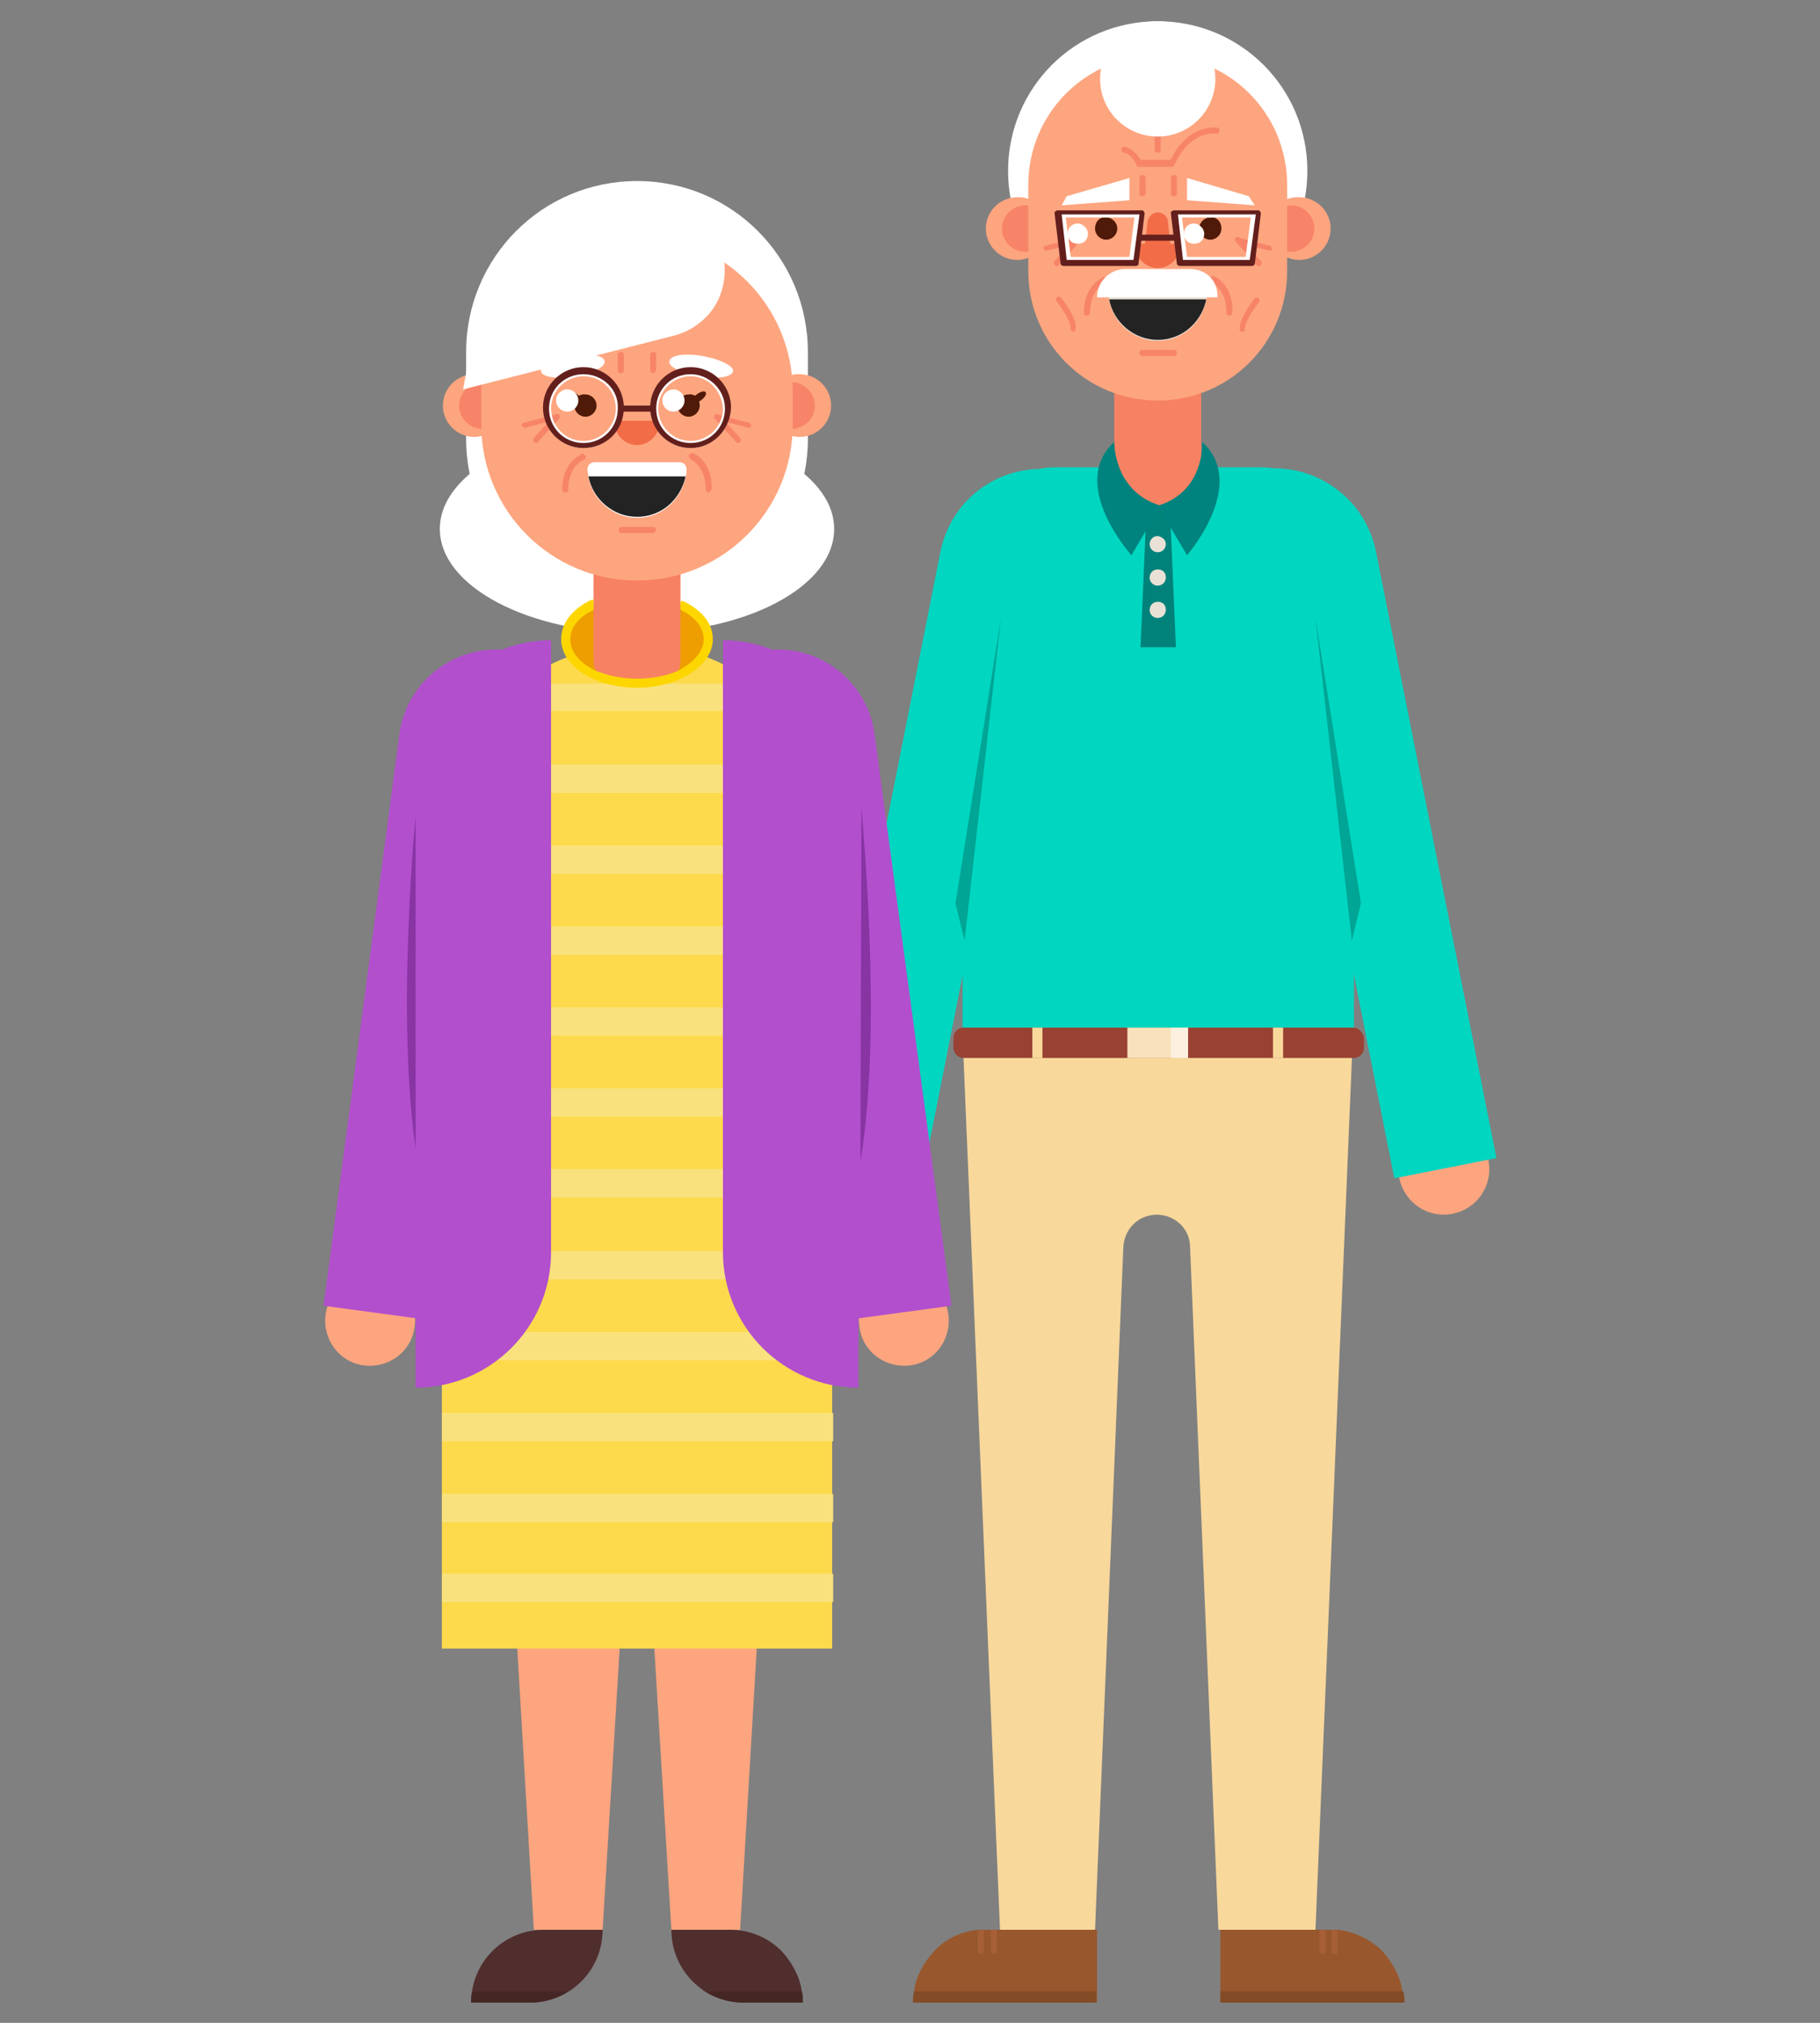 <?xml version="1.0" encoding="utf-8"?>
<!-- Generator: Adobe Illustrator 23.1.0, SVG Export Plug-In . SVG Version: 6.00 Build 0)  -->
<svg version="1.1" id="Capa_1" xmlns="http://www.w3.org/2000/svg" xmlns:xlink="http://www.w3.org/1999/xlink" x="0px" y="0px"
	 viewBox="0 0 180 200" style="enable-background:new 0 0 180 200;" xml:space="preserve">
<rect x="0" y="0" width="180" height="200" fill="#808080" stroke="none"/>
<style type="text/css">
	.st0{fill:#01D6C0;}
	.st1{fill:#FFFFFF;}
	.st2{fill:#FDA57F;}
	.st3{fill:#F78469;}
	.st4{fill:#F78163;}
	.st5{fill:#4F1A08;}
	.st6{fill:#E4DED0;}
	.st7{fill:#232323;}
	.st8{fill:#F26C47;}
	.st9{fill:#631F1C;}
	.st10{fill:#00827B;}
	.st11{fill:#00837E;}
	.st12{fill:#E9E1D6;}
	.st13{fill:#F8D89B;}
	.st14{fill:#98572D;}
	.st15{fill:#834B26;}
	.st16{fill:#A65F36;}
	.st17{fill:#00A595;}
	.st18{fill:#994133;}
	.st19{fill:#F9E2BB;}
	.st20{fill:#FCF0DE;}
	.st21{fill:#B24FCD;}
	.st22{fill:#8834A3;}
	.st23{fill:#502E2D;}
	.st24{fill:#452625;}
	.st25{fill:#FCDA4C;}
	.st26{fill:#F9E27D;}
	.st27{fill:#EE9E01;}
	.st28{fill:#FDD600;}
</style>
<g>
	<g>
		<path class="st0" d="M124.6,46.2h-20.1c-5.1,0-9.3,4.2-9.3,9.3v47.6h38.7V55.5C133.9,50.3,129.7,46.2,124.6,46.2z"/>
		<g>
			<path class="st1" d="M129.3,16.9c0,8.2-6.6,14.8-14.8,14.8c-8.2,0-14.8-6.6-14.8-14.8c0-8.2,6.6-14.8,14.8-14.8
				C122.7,2.1,129.3,8.7,129.3,16.9z"/>
			<g>
				<g>
					<path class="st2" d="M103.7,22.6c0,1.7-1.4,3.1-3.1,3.1c-1.7,0-3.1-1.4-3.1-3.1c0-1.7,1.4-3.1,3.1-3.1
						C102.3,19.4,103.7,20.8,103.7,22.6z"/>
					<path class="st3" d="M103.7,22.6c0,1.2-1,2.3-2.3,2.3c-1.2,0-2.3-1-2.3-2.3c0-1.2,1-2.3,2.3-2.3
						C102.7,20.3,103.7,21.3,103.7,22.6z"/>
				</g>
				<g>
					<path class="st2" d="M125.4,22.6c0,1.7,1.4,3.1,3.1,3.1c1.7,0,3.1-1.4,3.1-3.1c0-1.7-1.4-3.1-3.1-3.1
						C126.8,19.4,125.4,20.8,125.4,22.6z"/>
					<path class="st3" d="M125.4,22.6c0,1.2,1,2.3,2.3,2.3c1.2,0,2.3-1,2.3-2.3c0-1.2-1-2.3-2.3-2.3
						C126.4,20.3,125.4,21.3,125.4,22.6z"/>
				</g>
			</g>
			<path class="st4" d="M114.5,50.1L114.5,50.1c-2.4,0-4.3-1.9-4.3-4.3v-9.5h8.6v9.5C118.8,48.1,116.9,50.1,114.5,50.1z"/>
			<path class="st2" d="M114.5,39.6L114.5,39.6c-7.1,0-12.8-5.7-12.8-12.8v-8.5c0-7.1,5.7-12.8,12.8-12.8l0,0
				c7.1,0,12.8,5.7,12.8,12.8v8.5C127.3,33.9,121.6,39.6,114.5,39.6z"/>
			<g>
				<g>
					<path class="st5" d="M120.8,22.6c0,0.6-0.5,1.1-1.1,1.1c-0.6,0-1.1-0.5-1.1-1.1c0-0.6,0.5-1.1,1.1-1.1
						C120.3,21.4,120.8,21.9,120.8,22.6z"/>
				</g>
				<g>
					<path class="st5" d="M108.3,22.6c0,0.6,0.5,1.1,1.1,1.1c0.6,0,1.1-0.5,1.1-1.1c0-0.6-0.5-1.1-1.1-1.1
						C108.8,21.4,108.3,21.9,108.3,22.6z"/>
				</g>
			</g>
			<path class="st6" d="M118.7,28.2c0.4,0,0.7,0.3,0.7,0.7l0,0c0,0.3,0,0.5-0.1,0.8c-0.2,1-0.7,1.9-1.4,2.6
				c-0.9,0.9-2.1,1.4-3.4,1.4c-2.4,0-4.4-1.8-4.8-4c0-0.3-0.1-0.5-0.1-0.8l0,0c0-0.4,0.3-0.7,0.7-0.7H118.7z"/>
			<path class="st7" d="M119.3,29.6c-0.2,1-0.7,1.9-1.4,2.6c-0.9,0.9-2.1,1.4-3.4,1.4c-2.4,0-4.4-1.8-4.8-4H119.3z"/>
			<g>
				<path class="st3" d="M121.6,31.2C121.6,31.2,121.6,31.2,121.6,31.2c-0.2,0-0.3-0.1-0.3-0.3c0-2.3-1.4-2.9-1.5-3
					c-0.1-0.1-0.2-0.2-0.2-0.4c0.1-0.1,0.2-0.2,0.4-0.2c0.1,0,1.9,0.7,1.9,3.5C121.9,31.1,121.7,31.2,121.6,31.2z"/>
				<path class="st3" d="M107.5,31.2c-0.2,0-0.3-0.1-0.3-0.3c0-2.7,1.8-3.4,1.9-3.5c0.1-0.1,0.3,0,0.4,0.2c0.1,0.1,0,0.3-0.2,0.4
					c-0.1,0-1.5,0.6-1.5,3C107.8,31.1,107.6,31.2,107.5,31.2C107.5,31.2,107.5,31.2,107.5,31.2z"/>
			</g>
			<path class="st3" d="M116.1,35.2H113c-0.2,0-0.3-0.1-0.3-0.3s0.1-0.3,0.3-0.3h3.1c0.2,0,0.3,0.1,0.3,0.3S116.3,35.2,116.1,35.2z"
				/>
			<g>
				<g>
					<path class="st3" d="M103.5,24.8c-0.1,0-0.2-0.1-0.3-0.2c0-0.1,0-0.3,0.2-0.3l3.1-0.8c0.1,0,0.3,0,0.3,0.2
						c0,0.1-0.1,0.3-0.2,0.3L103.5,24.8C103.5,24.8,103.5,24.8,103.5,24.8z"/>
					<path class="st3" d="M104.5,26.3c-0.1,0-0.1,0-0.2-0.1c-0.1-0.1-0.1-0.3,0-0.4l2.1-2.3c0.1-0.1,0.3-0.1,0.4,0
						c0.1,0.1,0.1,0.3,0,0.4l-2.1,2.3C104.7,26.3,104.6,26.3,104.5,26.3z"/>
				</g>
				<g>
					<path class="st3" d="M125.6,24.8C125.6,24.8,125.6,24.8,125.6,24.8l-3.2-0.8c-0.1,0-0.2-0.2-0.2-0.3c0-0.1,0.2-0.2,0.3-0.2
						l3.1,0.8c0.1,0,0.2,0.2,0.2,0.3C125.8,24.7,125.7,24.8,125.6,24.8z"/>
					<path class="st3" d="M124.5,26.3c-0.1,0-0.2,0-0.2-0.1l-2.1-2.3c-0.1-0.1-0.1-0.3,0-0.4c0.1-0.1,0.3-0.1,0.4,0l2.1,2.3
						c0.1,0.1,0.1,0.3,0,0.4C124.7,26.3,124.6,26.3,124.5,26.3z"/>
				</g>
			</g>
			<g>
				<path class="st3" d="M113,19.4c-0.2,0-0.3-0.1-0.3-0.3v-1.5c0-0.2,0.1-0.3,0.3-0.3c0.2,0,0.3,0.1,0.3,0.3v1.5
					C113.3,19.3,113.1,19.4,113,19.4z"/>
				<path class="st3" d="M116.1,19.4c-0.2,0-0.3-0.1-0.3-0.3v-1.5c0-0.2,0.1-0.3,0.3-0.3c0.2,0,0.3,0.1,0.3,0.3v1.5
					C116.4,19.3,116.3,19.4,116.1,19.4z"/>
			</g>
			<g>
				<path class="st8" d="M112.3,24.1v0.2c0,1.2,1,2.2,2.2,2.2c1.2,0,2.2-1,2.2-2.2v-0.2H112.3z"/>
				<path class="st8" d="M115.9,25.3h-2.8l0.4-3.4c0.1-0.5,0.5-0.9,1-0.9l0,0c0.5,0,1,0.4,1,0.9L115.9,25.3z"/>
			</g>
			<g>
				<g>
					<g>
						<g>
							<path class="st1" d="M112.4,26.2h-7.1l-0.7-5.3h8.5L112.4,26.2z M105.9,25.4h5.8l0.5-3.9h-6.8L105.9,25.4z"/>
							<path class="st9" d="M112.3,26.3h-7.1c-0.1,0-0.3-0.1-0.3-0.2l-0.6-5c0-0.1,0-0.2,0.1-0.2c0.1-0.1,0.1-0.1,0.2-0.1h8.3
								c0.1,0,0.2,0,0.2,0.1c0.1,0.1,0.1,0.1,0.1,0.2l-0.6,5C112.6,26.2,112.5,26.3,112.3,26.3z M105.5,25.7h6.6l0.6-4.5h-7.7
								L105.5,25.7z"/>
						</g>
						<path class="st1" d="M107.6,23.1c0,0.6-0.4,1-1,1c-0.6,0-1-0.4-1-1c0-0.6,0.4-1,1-1C107.1,22.1,107.6,22.6,107.6,23.1z"/>
					</g>
					<g>
						<g>
							<path class="st1" d="M123.8,26.2h-7.1l-0.7-5.3h8.5L123.8,26.2z M117.4,25.4h5.8l0.5-3.9h-6.8L117.4,25.4z"/>
							<path class="st9" d="M123.8,26.3h-7.1c-0.1,0-0.3-0.1-0.3-0.2l-0.6-5c0-0.1,0-0.2,0.1-0.2c0.1-0.1,0.1-0.1,0.2-0.1h8.3
								c0.1,0,0.2,0,0.2,0.1c0.1,0.1,0.1,0.1,0.1,0.2l-0.6,5C124.1,26.2,123.9,26.3,123.8,26.3z M117,25.7h6.6l0.6-4.5h-7.7
								L117,25.7z"/>
						</g>
						<path class="st1" d="M119.1,23.1c0,0.6-0.4,1-1,1c-0.6,0-1-0.4-1-1c0-0.6,0.4-1,1-1C118.6,22.1,119.1,22.6,119.1,23.1z"/>
					</g>
				</g>
				<rect x="112.7" y="23.2" class="st9" width="3.8" height="0.6"/>
			</g>
			<g>
				<polygon class="st1" points="111.7,17.6 111.7,19.8 105,20.3 105.5,19.4 				"/>
				<polygon class="st1" points="117.4,17.6 117.4,19.8 124.1,20.3 123.5,19.4 				"/>
			</g>
			<path class="st3" d="M116.1,16.5h-3.6l-0.1-0.2c-0.5-1.1-1.2-1.2-1.2-1.2c-0.2,0-0.3-0.1-0.3-0.3c0-0.2,0.1-0.3,0.3-0.3
				c0,0,0.9,0.1,1.6,1.3h3c0.3-0.7,1.6-3.2,4.4-3.2c0,0,0.1,0,0.1,0c0.2,0,0.3,0.1,0.3,0.3c0,0.2-0.1,0.3-0.3,0.3
				c-2.9-0.1-4,2.9-4.1,3l-0.1,0.2H116.1z"/>
			<path class="st3" d="M114.5,15.1c-0.2,0-0.3-0.1-0.3-0.3V13c0-0.2,0.1-0.3,0.3-0.3c0.2,0,0.3,0.1,0.3,0.3v1.9
				C114.8,15,114.7,15.1,114.5,15.1z"/>
			<path class="st1" d="M120.2,7.8c0,3.1-2.5,5.7-5.7,5.7c-3.1,0-5.7-2.5-5.7-5.7c0-3.1,2.5-5.7,5.7-5.7
				C117.7,2.1,120.2,4.7,120.2,7.8z"/>
			<path class="st1" d="M117.7,26.6h-6.4c-1.5,0-2.8,1.2-2.8,2.8h11.9C120.5,27.8,119.3,26.6,117.7,26.6z"/>
			<g>
				<path class="st3" d="M122.9,32.8c-0.2,0-0.3-0.1-0.3-0.3c0-1.2,1.5-3,1.5-3c0.1-0.1,0.3-0.1,0.4,0c0.1,0.1,0.1,0.3,0,0.4
					c-0.4,0.5-1.4,1.9-1.4,2.7C123.2,32.6,123.1,32.8,122.9,32.8z"/>
				<path class="st3" d="M106.2,32.8c-0.2,0-0.3-0.1-0.3-0.3c0-0.8-1-2.2-1.4-2.7c-0.1-0.1-0.1-0.3,0-0.4c0.1-0.1,0.3-0.1,0.4,0
					c0.1,0.1,1.5,1.8,1.5,3C106.4,32.6,106.3,32.8,106.2,32.8z"/>
			</g>
		</g>
		<polygon class="st10" points="116.3,64 112.8,64 113.4,50.1 115.7,50.1 		"/>
		<g>
			<g>
				<g>
					<path class="st11" d="M110.2,43.7c0,0-0.1,4.9,4.6,6.3l-2.9,4.9C111.9,54.9,105.6,47.9,110.2,43.7z"/>
				</g>
				<g>
					<path class="st11" d="M118.9,43.7c0,0,0.3,4.9-4.4,6.3l2.9,4.9C117.4,54.9,123.5,47.9,118.9,43.7z"/>
				</g>
			</g>
		</g>
		<g>
			<path class="st12" d="M115.3,60.3c0,0.4-0.3,0.8-0.8,0.8c-0.4,0-0.8-0.3-0.8-0.8c0-0.4,0.3-0.8,0.8-0.8
				C115,59.5,115.3,59.8,115.3,60.3z"/>
			<path class="st12" d="M115.3,57.1c0,0.4-0.3,0.8-0.8,0.8c-0.4,0-0.8-0.3-0.8-0.8c0-0.4,0.3-0.8,0.8-0.8
				C115,56.3,115.3,56.6,115.3,57.1z"/>
			<path class="st12" d="M115.3,53.8c0,0.4-0.3,0.8-0.8,0.8c-0.4,0-0.8-0.3-0.8-0.8c0-0.4,0.3-0.8,0.8-0.8
				C115,53.1,115.3,53.4,115.3,53.8z"/>
		</g>
		<g>
			<path class="st2" d="M90.6,116.5c-0.5,2.4-2.8,4-5.3,3.5c-2.4-0.5-4-2.8-3.5-5.3c0.5-2.4,2.8-4,5.3-3.5
				C89.5,111.7,91.1,114.1,90.6,116.5z"/>
			<g>
				<g>
					<path class="st2" d="M138.4,116.5c0.5,2.4,2.8,4,5.3,3.5c2.4-0.5,4-2.8,3.5-5.3c-0.5-2.4-2.8-4-5.3-3.5
						C139.5,111.7,138,114.1,138.4,116.5z"/>
					<g>
						<path class="st0" d="M93,54.6l-11.9,60l10.1,2l13.9-70l0,0C99.5,45.4,94.1,49,93,54.6z"/>
						<path class="st0" d="M136.1,54.6c-1.1-5.6-6.5-9.2-12.1-8.1l13.9,70l10.1-2L136.1,54.6z"/>
					</g>
				</g>
			</g>
		</g>
		<path class="st13" d="M118.9,102.4l0.1,1.5h-8.9l0.1-1.5h-15l3.7,88.4h9.4l2.8-67.5c0.1-1.8,1.5-3.2,3.3-3.2l0,0
			c1.8,0,3.3,1.4,3.3,3.2l2.8,67.5h9.6l3.7-88.4H118.9z"/>
		<g>
			<g>
				<g>
					<path class="st14" d="M97.3,190.8c-0.2,0-0.4,0-0.6,0c-1.7,0.2-3.2,0.9-4.3,2.1c-1,1.1-1.8,2.4-2,4c-0.1,0.4-0.1,0.7-0.1,1.1
						h18.2v-7.2H97.3z"/>
					<path class="st15" d="M108.4,196.9v1.1H90.3c0-0.4,0-0.7,0.1-1.1H108.4z"/>
				</g>
				<path class="st16" d="M98.6,190.8v2.1c0,0.2-0.1,0.3-0.3,0.3c-0.2,0-0.3-0.1-0.3-0.3v-2.1H98.6z"/>
				<path class="st16" d="M97.3,190.8v2.1c0,0.2-0.1,0.3-0.3,0.3c-0.2,0-0.3-0.1-0.3-0.3v-2C96.9,190.8,97.1,190.8,97.3,190.8z"/>
			</g>
			<g>
				<g>
					<path class="st14" d="M138.7,196.9c-0.2-1.5-1-2.9-2-4c-1.1-1.1-2.7-1.9-4.3-2.1c-0.2,0-0.4,0-0.6,0h-11.1v7.2h18.2
						C138.8,197.6,138.8,197.2,138.7,196.9z"/>
					<path class="st15" d="M120.7,196.9v1.1h18.2c0-0.4,0-0.7-0.1-1.1H120.7z"/>
				</g>
				<path class="st16" d="M130.5,190.8v2.1c0,0.2,0.1,0.3,0.3,0.3c0.2,0,0.3-0.1,0.3-0.3v-2.1H130.5z"/>
				<path class="st16" d="M131.7,190.8v2.1c0,0.2,0.1,0.3,0.3,0.3c0.2,0,0.3-0.1,0.3-0.3v-2C132.2,190.8,132,190.8,131.7,190.8z"/>
			</g>
		</g>
		<g>
			<polygon class="st17" points="99,61.1 94.5,89.3 95.4,93 			"/>
			<polygon class="st17" points="130.1,61.1 134.6,89.3 133.7,93 			"/>
		</g>
		<g>
			<path class="st18" d="M133.8,101.6H95.3c-0.5,0-1,0.4-1,1v1c0,0.5,0.4,1,1,1h38.6c0.5,0,1-0.4,1-1v-1
				C134.8,102.1,134.4,101.6,133.8,101.6z"/>
			<g>
				<rect x="102.1" y="101.6" class="st13" width="1" height="3"/>
				<rect x="125.9" y="101.6" class="st13" width="1" height="3"/>
			</g>
			<rect x="111.5" y="101.6" class="st19" width="6" height="3"/>
			<rect x="115.8" y="101.6" class="st20" width="1.7" height="3"/>
		</g>
	</g>
	<g>
		<g>
			<path class="st2" d="M41,131.2c-0.3,2.4-2.5,4.1-5,3.8c-2.4-0.3-4.1-2.5-3.8-5c0.3-2.4,2.5-4.1,5-3.8
				C39.7,126.5,41.4,128.7,41,131.2z"/>
			<g>
				<path class="st2" d="M85,131.2c0.3,2.4,2.5,4.1,5,3.8c2.4-0.3,4.1-2.5,3.8-5c-0.3-2.4-2.5-4.1-5-3.8
					C86.3,126.5,84.6,128.7,85,131.2z"/>
				<g>
					<path class="st21" d="M39.5,72.6L32,129.1l9.6,1.3l8.8-66.1l0,0C45.1,63.6,40.2,67.3,39.5,72.6z"/>
					<path class="st21" d="M86.5,72.6c-0.7-5.3-5.6-9-10.8-8.3l0,0l8.8,66.1l9.6-1.3L86.5,72.6z"/>
				</g>
			</g>
		</g>
		<path class="st22" d="M41.3,114.8l-0.1-35.1C41.2,79.7,39,101,41.3,114.8z"/>
		<path class="st22" d="M85.1,114.8l0.1-35.1C85.1,79.7,87.4,101,85.1,114.8z"/>
		<g>
			<g>
				<polygon class="st2" points="59.6,190.8 52.8,190.8 48.8,123.1 63.7,123.1 				"/>
				<path class="st23" d="M53.8,190.8c-4,0-7.2,3.2-7.2,7.2h5.8c4,0,7.2-3.2,7.2-7.2l0,0H53.8z"/>
				<path class="st24" d="M46.6,198h5.8c1.4,0,2.7-0.4,3.8-1.1h-9.5C46.6,197.2,46.6,197.6,46.6,198z"/>
			</g>
			<g>
				<polygon class="st2" points="66.4,190.8 73.2,190.8 77.2,123.1 62.3,123.1 				"/>
				<path class="st23" d="M79.3,196.9c-0.2-1.5-1-2.9-2-4c-1.3-1.3-3.1-2.1-5.1-2.1h-5.8c0,2,0.8,3.8,2.1,5.1c0.4,0.4,0.8,0.7,1.2,1
					c1.1,0.7,2.4,1.1,3.8,1.1h5.8C79.4,197.6,79.4,197.2,79.3,196.9z"/>
				<path class="st24" d="M79.4,198h-5.8c-1.4,0-2.7-0.4-3.8-1.1h9.5C79.4,197.2,79.4,197.6,79.4,198z"/>
			</g>
		</g>
		<g>
			<path class="st25" d="M82.3,163H43.7V83c0-10.7,8.7-19.3,19.3-19.3l0,0c10.7,0,19.3,8.7,19.3,19.3V163z"/>
			<g>
				<polygon class="st26" points="45.4,67.6 80.6,67.6 80.6,67.6 82,70.3 44,70.3 				"/>
				<rect x="43.7" y="75.6" class="st26" width="38.7" height="2.8"/>
				<rect x="43.7" y="83.6" class="st26" width="38.7" height="2.8"/>
				<rect x="43.7" y="91.6" class="st26" width="38.7" height="2.8"/>
				<rect x="43.7" y="99.6" class="st26" width="38.7" height="2.8"/>
				<rect x="43.7" y="107.6" class="st26" width="38.7" height="2.8"/>
				<rect x="43.7" y="115.6" class="st26" width="38.7" height="2.8"/>
				<rect x="43.7" y="123.7" class="st26" width="38.7" height="2.8"/>
				<rect x="43.7" y="131.7" class="st26" width="38.7" height="2.8"/>
				<rect x="43.7" y="139.7" class="st26" width="38.7" height="2.8"/>
				<rect x="43.7" y="155.6" class="st26" width="38.7" height="2.8"/>
				<rect x="43.7" y="147.7" class="st26" width="38.7" height="2.8"/>
			</g>
		</g>
		<g>
			<g>
				<path class="st1" d="M63,17.9L63,17.9c-9.4,0-16.9,7.6-16.9,16.9v8.6c0,9.4,7.6,16.9,16.9,16.9l0,0c9.4,0,16.9-7.6,16.9-16.9
					v-8.6C79.9,25.5,72.4,17.9,63,17.9z"/>
				<path class="st1" d="M82.5,52.3c0,5.7-8.7,10.3-19.5,10.3c-10.7,0-19.5-4.6-19.5-10.3C43.5,46.6,52.3,42,63,42
					C73.7,42,82.5,46.6,82.5,52.3z"/>
			</g>
			<g>
				<path class="st27" d="M70,63.2c0,2.4-3.2,4.3-7,4.3c-3.9,0-7-1.9-7-4.3c0-2.4,3.2-4.3,7-4.3C66.9,58.9,70,60.8,70,63.2z"/>
				<path class="st4" d="M67.3,53.8v11.5c0,0.4-0.1,0.7-0.2,1v0c-0.4,0.8-1.2,1.3-2.1,1.3h-4c-0.9,0-1.7-0.5-2.1-1.3
					c-0.1-0.3-0.2-0.6-0.2-1V53.8H67.3z"/>
				<path class="st28" d="M67.7,59.5c-0.1-0.1-0.3-0.1-0.4,0v0.8c1.5,0.7,2.3,1.8,2.3,2.9c0,1.2-1,2.3-2.5,3.1v0
					c-1.1,0.5-2.5,0.8-4.1,0.8c-1.5,0-2.9-0.3-4.1-0.8c-1.5-0.7-2.5-1.8-2.5-3.1c0-1.1,0.8-2.2,2.3-2.9v-1c-0.1,0-0.1,0-0.2,0
					c-1.9,0.9-3,2.3-3,3.9c0,2.7,3.4,4.8,7.5,4.8c4.1,0,7.5-2.2,7.5-4.8C70.5,61.7,69.5,60.4,67.7,59.5z"/>
			</g>
			<g>
				<g>
					<g>
						<path class="st2" d="M50,40.1c0,1.7-1.4,3.1-3.1,3.1c-1.7,0-3.1-1.4-3.1-3.1c0-1.7,1.4-3.1,3.1-3.1C48.6,36.9,50,38.3,50,40.1
							z"/>
						<path class="st3" d="M50,40.1c0,1.2-1,2.3-2.3,2.3c-1.2,0-2.3-1-2.3-2.3c0-1.2,1-2.3,2.3-2.3C49,37.8,50,38.8,50,40.1z"/>
					</g>
					<g>
						<path class="st2" d="M76,40.1c0,1.7,1.4,3.1,3.1,3.1c1.7,0,3.1-1.4,3.1-3.1c0-1.7-1.4-3.1-3.1-3.1C77.4,36.9,76,38.3,76,40.1z
							"/>
						<path class="st3" d="M76,40.1c0,1.2,1,2.3,2.3,2.3c1.2,0,2.3-1,2.3-2.3c0-1.2-1-2.3-2.3-2.3C77,37.8,76,38.8,76,40.1z"/>
					</g>
				</g>
				<path class="st2" d="M63,23.3L63,23.3c-8.5,0-15.4,6.9-15.4,15.4V42c0,8.5,6.9,15.4,15.4,15.4l0,0c8.5,0,15.4-6.9,15.4-15.4
					v-3.3C78.4,30.2,71.5,23.3,63,23.3z"/>
				<g>
					<g>
						<path class="st5" d="M69.2,40.1c0,0.6-0.5,1.1-1.1,1.1c-0.6,0-1.1-0.5-1.1-1.1c0-0.6,0.5-1.1,1.1-1.1
							C68.7,38.9,69.2,39.4,69.2,40.1z"/>
						<path class="st5" d="M69.3,39.6c-0.4,0.3-0.8,0.4-0.9,0.2c-0.1-0.2,0.1-0.5,0.5-0.8c0.4-0.3,0.8-0.4,0.9-0.2
							C69.9,39,69.7,39.3,69.3,39.6z"/>
					</g>
					<g>
						<path class="st5" d="M56.8,40.1c0,0.6,0.5,1.1,1.1,1.1c0.6,0,1.1-0.5,1.1-1.1c0-0.6-0.5-1.1-1.1-1.1
							C57.3,38.9,56.8,39.4,56.8,40.1z"/>
						<path class="st5" d="M56.7,39.6c0.4,0.3,0.8,0.4,0.9,0.2c0.1-0.2-0.1-0.5-0.5-0.8c-0.4-0.3-0.8-0.4-0.9-0.2
							C56.1,39,56.3,39.3,56.7,39.6z"/>
					</g>
				</g>
				<g>
					<path class="st1" d="M72.5,36.7c-0.1,0.6-1.6,0.8-3.3,0.5c-1.8-0.3-3.1-0.9-3-1.5c0.1-0.6,1.6-0.8,3.3-0.5
						C71.2,35.5,72.6,36.2,72.5,36.7z"/>
					<path class="st1" d="M53.5,36.7c0.1,0.6,1.6,0.8,3.3,0.5c1.8-0.3,3.1-0.9,3-1.5c-0.1-0.6-1.6-0.8-3.3-0.5
						C54.8,35.5,53.4,36.2,53.5,36.7z"/>
				</g>
				<path class="st1" d="M67.2,45.7c0.4,0,0.7,0.3,0.7,0.7l0,0c0,0.3,0,0.5-0.1,0.8c-0.2,1-0.7,1.9-1.4,2.6
					c-0.9,0.9-2.1,1.4-3.4,1.4c-2.4,0-4.4-1.8-4.8-4c0-0.3-0.1-0.5-0.1-0.8l0,0c0-0.4,0.3-0.7,0.7-0.7H67.2z"/>
				<path class="st7" d="M67.8,47.1c-0.2,1-0.7,1.9-1.4,2.6c-0.9,0.9-2.1,1.4-3.4,1.4c-2.4,0-4.4-1.8-4.8-4H67.8z"/>
				<g>
					<path class="st3" d="M70.1,48.7C70.1,48.7,70.1,48.7,70.1,48.7c-0.2,0-0.3-0.1-0.3-0.3c0-2.3-1.4-2.9-1.5-3
						c-0.1-0.1-0.2-0.2-0.2-0.4c0.1-0.1,0.2-0.2,0.4-0.2c0.1,0,1.9,0.7,1.9,3.5C70.3,48.6,70.2,48.7,70.1,48.7z"/>
					<path class="st3" d="M55.9,48.7c-0.2,0-0.3-0.1-0.3-0.3c0-2.7,1.8-3.4,1.9-3.5c0.1-0.1,0.3,0,0.4,0.2c0.1,0.1,0,0.3-0.2,0.4
						c-0.1,0-1.5,0.6-1.5,3C56.2,48.6,56.1,48.7,55.9,48.7C55.9,48.7,55.9,48.7,55.9,48.7z"/>
				</g>
				<path class="st3" d="M64.6,52.7h-3.1c-0.2,0-0.3-0.1-0.3-0.3c0-0.2,0.1-0.3,0.3-0.3h3.1c0.2,0,0.3,0.1,0.3,0.3
					C64.8,52.6,64.7,52.7,64.6,52.7z"/>
				<g>
					<g>
						<path class="st3" d="M51.9,42.3c-0.1,0-0.2-0.1-0.3-0.2c0-0.1,0-0.3,0.2-0.3l3.1-0.8c0.1,0,0.3,0,0.3,0.2c0,0.1,0,0.3-0.2,0.3
							L51.9,42.3C52,42.3,52,42.3,51.9,42.3z"/>
						<path class="st3" d="M53,43.8c-0.1,0-0.1,0-0.2-0.1c-0.1-0.1-0.1-0.3,0-0.4l2.1-2.3c0.1-0.1,0.3-0.1,0.4,0
							c0.1,0.1,0.1,0.3,0,0.4l-2.1,2.3C53.2,43.8,53.1,43.8,53,43.8z"/>
					</g>
					<g>
						<path class="st3" d="M74.1,42.3C74,42.3,74,42.3,74.1,42.3l-3.2-0.8c-0.1,0-0.2-0.2-0.2-0.3c0-0.1,0.2-0.2,0.3-0.2l3.1,0.8
							c0.1,0,0.2,0.2,0.2,0.3C74.3,42.2,74.2,42.3,74.1,42.3z"/>
						<path class="st3" d="M73,43.8c-0.1,0-0.2,0-0.2-0.1l-2.1-2.3c-0.1-0.1-0.1-0.3,0-0.4c0.1-0.1,0.3-0.1,0.4,0l2.1,2.3
							c0.1,0.1,0.1,0.3,0,0.4C73.1,43.8,73.1,43.8,73,43.8z"/>
					</g>
				</g>
				<g>
					<path class="st3" d="M61.4,36.9c-0.2,0-0.3-0.1-0.3-0.3v-1.5c0-0.2,0.1-0.3,0.3-0.3c0.2,0,0.3,0.1,0.3,0.3v1.5
						C61.7,36.8,61.6,36.9,61.4,36.9z"/>
					<path class="st3" d="M64.6,36.9c-0.2,0-0.3-0.1-0.3-0.3v-1.5c0-0.2,0.1-0.3,0.3-0.3c0.2,0,0.3,0.1,0.3,0.3v1.5
						C64.8,36.8,64.7,36.9,64.6,36.9z"/>
				</g>
				<path class="st8" d="M60.8,41.6v0.2c0,1.2,1,2.2,2.2,2.2c1.2,0,2.2-1,2.2-2.2v-0.2H60.8z"/>
				<g>
					<g>
						<g>
							<g>
								<path class="st1" d="M57.7,44.3c-2.1,0-3.9-1.7-3.9-3.9c0-2.1,1.7-3.9,3.9-3.9c2.1,0,3.9,1.7,3.9,3.9
									C61.6,42.5,59.9,44.3,57.7,44.3z M57.7,37.2c-1.7,0-3.2,1.4-3.2,3.2c0,1.7,1.4,3.2,3.2,3.2c1.7,0,3.2-1.4,3.2-3.2
									C60.9,38.6,59.5,37.2,57.7,37.2z"/>
								<path class="st9" d="M57.7,44.3c-2.2,0-4-1.8-4-4c0-2.2,1.8-4,4-4c2.2,0,4,1.8,4,4C61.7,42.6,59.9,44.3,57.7,44.3z M57.7,37
									c-1.9,0-3.4,1.5-3.4,3.4c0,1.9,1.5,3.4,3.4,3.4c1.9,0,3.4-1.5,3.4-3.4C61.2,38.5,59.6,37,57.7,37z"/>
							</g>
							<path class="st1" d="M57.2,39.6c0,0.6-0.5,1.1-1.1,1.1c-0.6,0-1.1-0.5-1.1-1.1c0-0.6,0.5-1.1,1.1-1.1
								C56.7,38.5,57.2,39,57.2,39.6z"/>
							<path class="st1" d="M67.7,39.6c0,0.6-0.5,1.1-1.1,1.1c-0.6,0-1.1-0.5-1.1-1.1c0-0.6,0.5-1.1,1.1-1.1
								C67.2,38.5,67.7,39,67.7,39.6z"/>
						</g>
						<g>
							<g>
								<path class="st1" d="M68.3,44.3c-2.1,0-3.9-1.7-3.9-3.9c0-2.1,1.7-3.9,3.9-3.9c2.1,0,3.9,1.7,3.9,3.9
									C72.1,42.5,70.4,44.3,68.3,44.3z M68.3,37.2c-1.7,0-3.2,1.4-3.2,3.2c0,1.7,1.4,3.2,3.2,3.2c1.7,0,3.2-1.4,3.2-3.2
									C71.4,38.6,70,37.2,68.3,37.2z"/>
								<path class="st9" d="M68.3,44.3c-2.2,0-4-1.8-4-4c0-2.2,1.8-4,4-4c2.2,0,4,1.8,4,4C72.2,42.6,70.4,44.3,68.3,44.3z M68.3,37
									c-1.9,0-3.4,1.5-3.4,3.4c0,1.9,1.5,3.4,3.4,3.4c1.9,0,3.4-1.5,3.4-3.4C71.7,38.5,70.1,37,68.3,37z"/>
							</g>
						</g>
					</g>
					<rect x="61.4" y="40.1" class="st9" width="3.1" height="0.6"/>
				</g>
				<path class="st1" d="M66.6,33.2l-20.8,5.3l1.5-8.1c1.2-6.5,7-11,13.5-10.7l4.4,0.2c4.8,0.2,7.8,5.2,5.9,9.6l0,0
					C70.3,31.3,68.6,32.7,66.6,33.2z"/>
			</g>
		</g>
		<g>
			<g>
				<g>
					<path class="st21" d="M54.5,63.3v60.5c0,7.4-6,13.4-13.4,13.4l0,0V76.7C41.2,69.3,47.2,63.3,54.5,63.3L54.5,63.3z"/>
				</g>
				<g>
					<path class="st21" d="M71.5,63.3v60.5c0,7.4,6,13.4,13.4,13.4l0,0V76.7C84.8,69.3,78.8,63.3,71.5,63.3L71.5,63.3z"/>
				</g>
			</g>
		</g>
	</g>
</g>
</svg>
